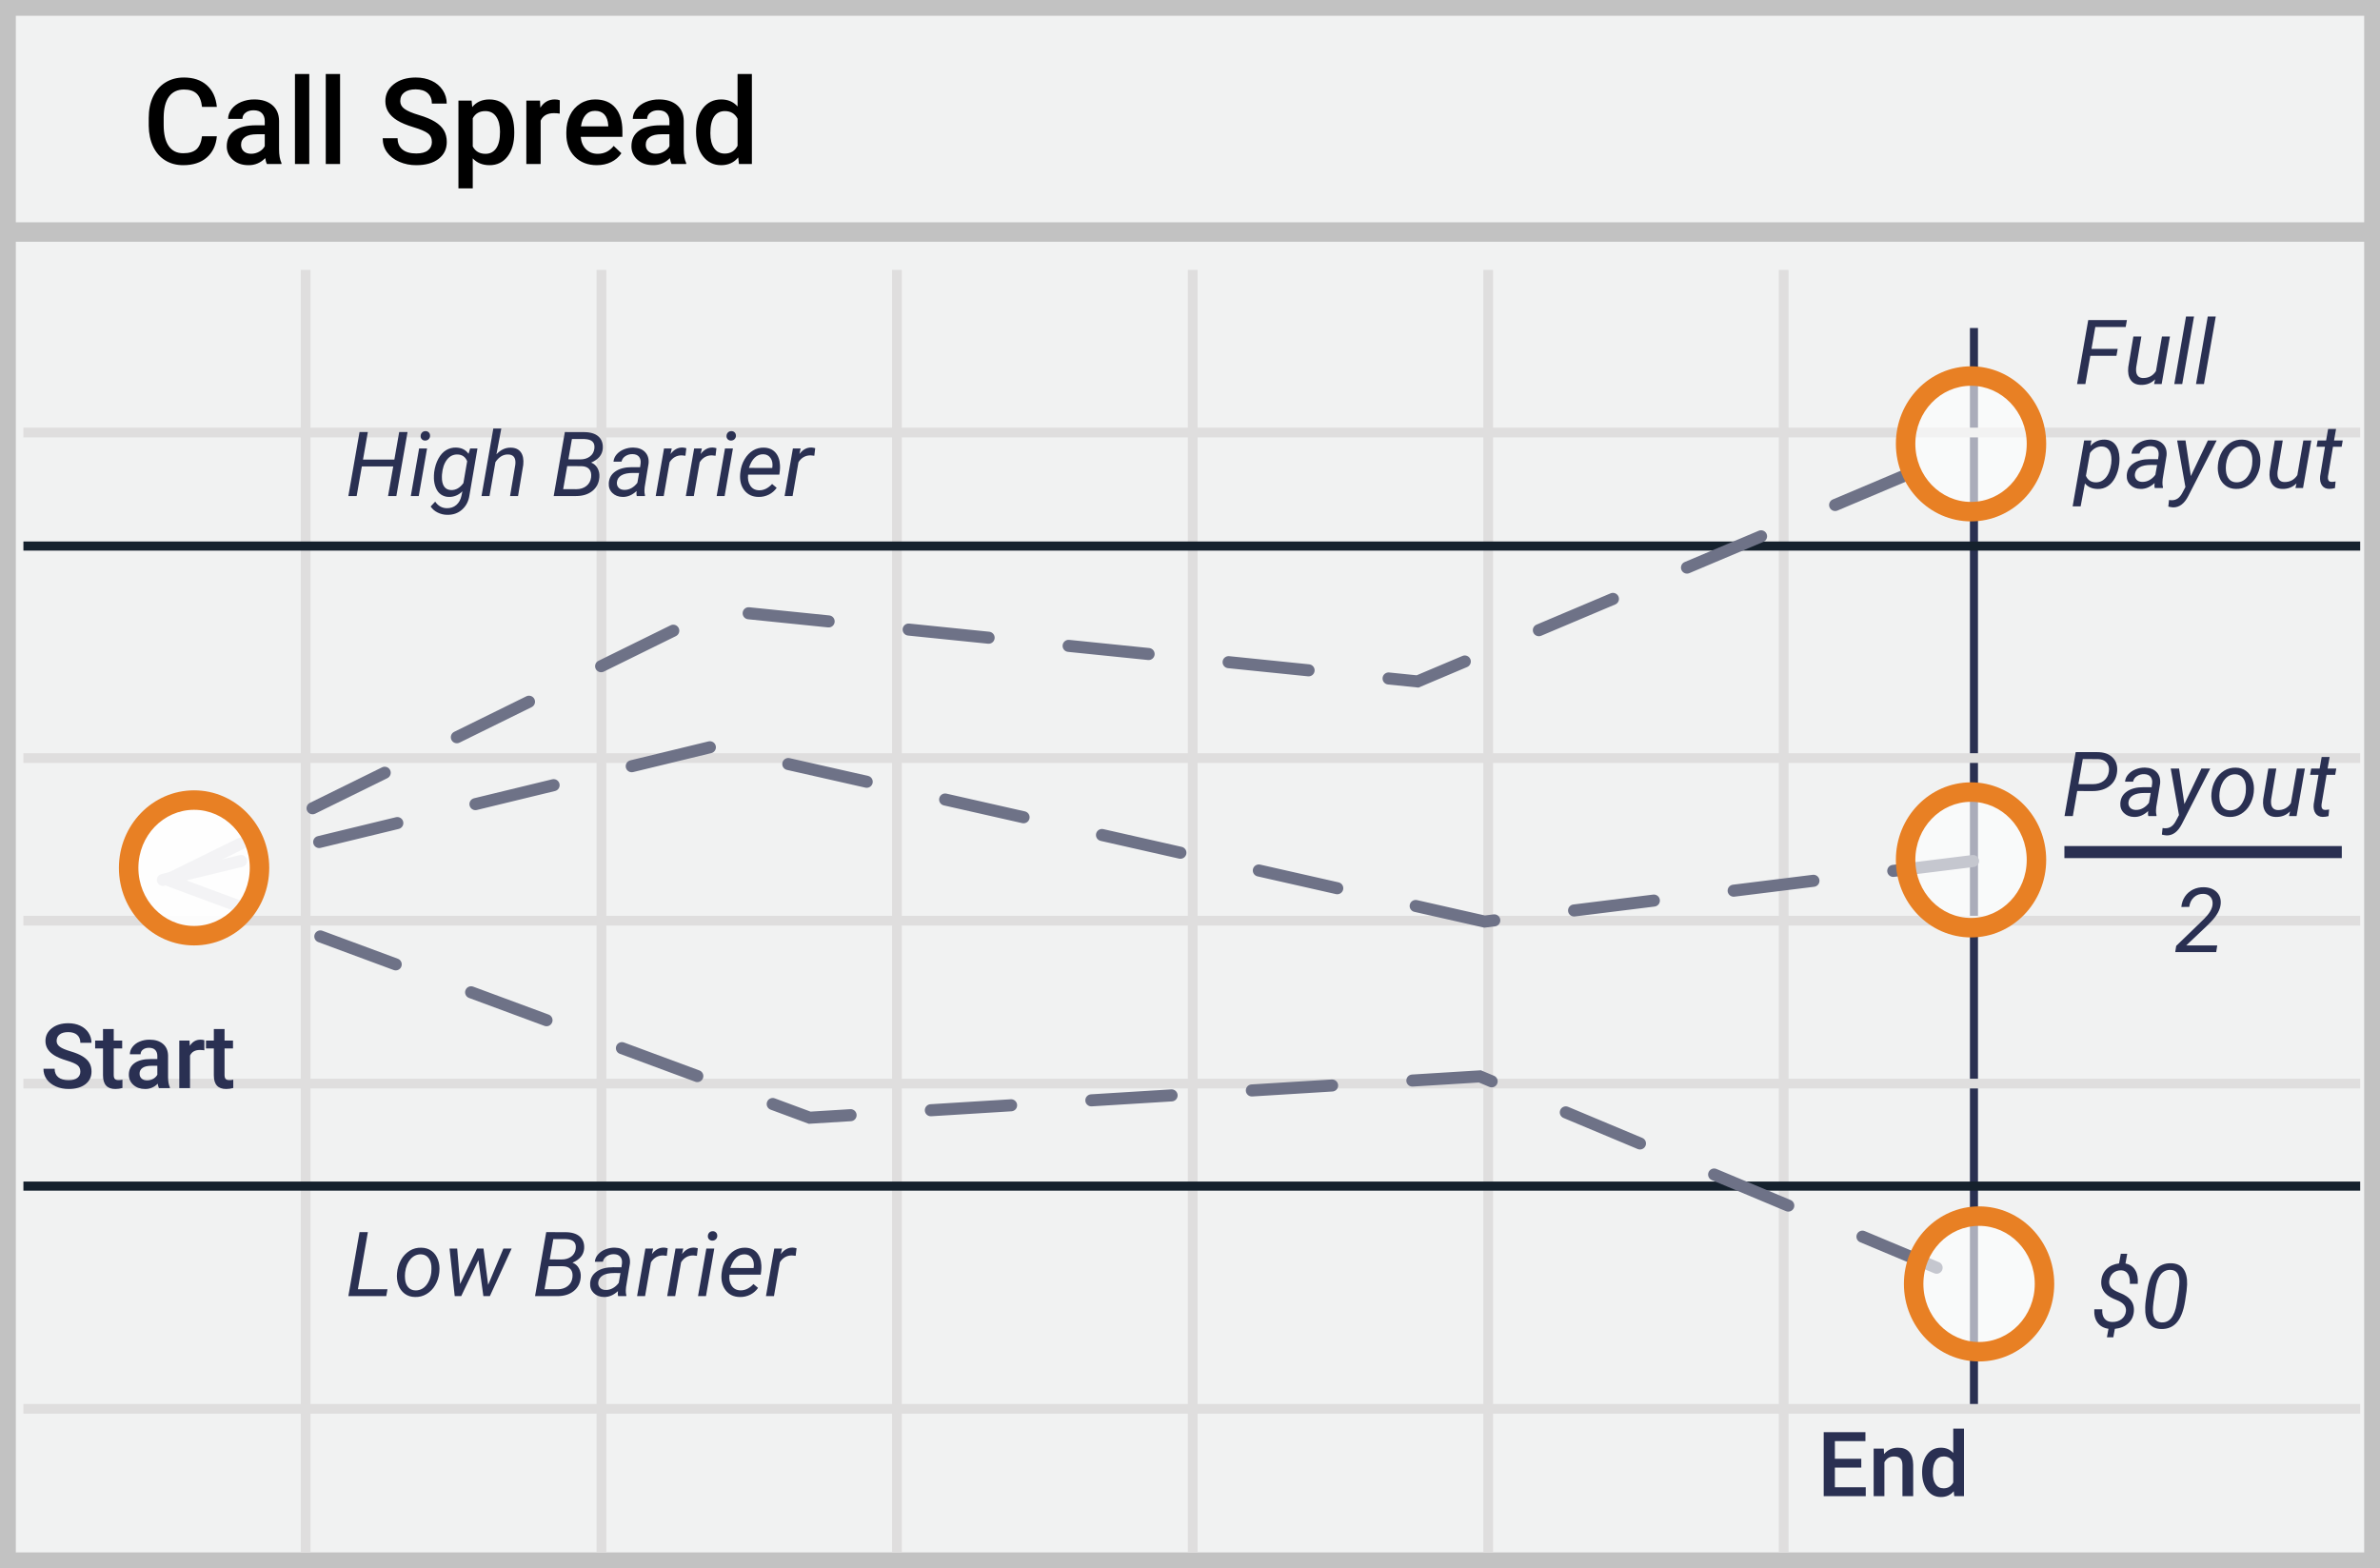 <?xml version="1.0" encoding="UTF-8"?>
<svg width="299px" height="197px" viewBox="0 0 299 197" version="1.1" xmlns="http://www.w3.org/2000/svg" xmlns:xlink="http://www.w3.org/1999/xlink">
    <rect x="0" y="0" width="299" height="197" fill="#808080" stroke="none"/>
    <!-- Generator: Sketch 52.5 (67469) - http://www.bohemiancoding.com/sketch -->
    <title>call spread</title>
    <desc>Created with Sketch.</desc>
    <g id="Page-1" stroke="none" stroke-width="1" fill="none" fill-rule="evenodd">
        <g id="call-spread">
            <polygon id="Path" fill="#F1F2F2" points="299 0 299 197 0 197 0 1.28704739e-14"></polygon>
            <path d="M297.013,1.98 L1.987,1.98 L1.987,195.02 L297.013,195.02 L297.013,1.98 Z M299,197 L0,197 L0,0 L299,0 L299,197 Z" id="Path" fill="#C2C2C2" fill-rule="nonzero"></path>
            <g id="Group-12" transform="translate(0, 9)">
                <polygon id="Path" fill="#2A3052" fill-rule="nonzero" points="247.483 32.207 248.493 32.207 248.493 168.275 247.483 168.275"></polygon>
                <path d="M2.941,45.948 L2.941,44.725 L296.511,44.725 L296.511,45.948 L2.941,45.948 Z M2.941,86.845 L2.941,85.622 L296.511,85.622 L296.511,86.845 L2.941,86.845 Z M2.941,127.739 L2.941,126.515 L296.511,126.515 L296.511,127.739 L2.941,127.739 Z M2.941,168.596 L2.941,167.373 L296.511,167.373 L296.511,168.596 L2.941,168.596 Z M37.785,24.908 L39.008,24.908 L39.008,186.001 L37.785,186.001 L37.785,24.908 Z M74.946,24.908 L76.17,24.908 L76.17,186.001 L74.946,186.001 L74.946,24.908 Z M112.069,24.908 L113.292,24.908 L113.292,186.001 L112.069,186.001 L112.069,24.908 Z M149.229,24.908 L150.452,24.908 L150.452,186.001 L149.229,186.001 L149.229,24.908 Z M186.351,24.908 L187.575,24.908 L187.575,186.001 L186.351,186.001 L186.351,24.908 Z M223.474,24.908 L224.697,24.908 L224.697,186.001 L223.474,186.001 L223.474,24.908 Z M2.941,107.273 L2.941,106.049 L296.511,106.049 L296.511,107.273 L2.941,107.273 Z" id="Shape" fill="#DFDEDE" fill-rule="nonzero"></path>
                <path d="M2.941,60.17 L2.941,59.026 L296.511,59.026 L296.511,60.17 L2.941,60.17 Z M2.941,140.579 L2.941,139.434 L296.511,139.434 L296.511,140.579 L2.941,140.579 Z" id="Shape" fill="#15212D" fill-rule="nonzero"></path>
                <polygon id="Path" fill="#C2C2C2" fill-rule="nonzero" points="0.819 21.371 0.819 18.925 298.632 18.925 298.632 21.371"></polygon>
                <path d="M21.478,102.14 C21.102,102.325 20.648,102.171 20.463,101.795 C20.279,101.42 20.433,100.966 20.809,100.781 L29.871,96.32 C30.247,96.135 30.701,96.29 30.886,96.665 C31.07,97.04 30.916,97.494 30.541,97.679 L21.478,102.14 Z M39.603,93.218 C39.228,93.403 38.774,93.248 38.589,92.873 C38.404,92.498 38.559,92.043 38.934,91.859 L47.997,87.398 C48.373,87.213 48.827,87.367 49.011,87.743 C49.196,88.118 49.042,88.572 48.666,88.757 L39.603,93.218 Z M57.729,84.296 C57.354,84.481 56.9,84.326 56.715,83.951 C56.53,83.575 56.685,83.121 57.06,82.936 L66.123,78.475 C66.498,78.29 66.952,78.445 67.137,78.82 C67.322,79.196 67.167,79.65 66.792,79.835 L57.729,84.296 Z M75.855,75.374 C75.479,75.558 75.025,75.404 74.841,75.028 C74.656,74.653 74.81,74.199 75.186,74.014 L84.249,69.553 C84.624,69.368 85.078,69.523 85.263,69.898 C85.448,70.273 85.293,70.728 84.918,70.912 L75.855,75.374 Z M93.977,68.795 C93.561,68.753 93.258,68.381 93.301,67.965 C93.343,67.549 93.715,67.246 94.131,67.288 L104.18,68.312 C104.597,68.355 104.9,68.726 104.857,69.143 C104.815,69.559 104.443,69.862 104.027,69.82 L93.977,68.795 Z M114.076,70.844 C113.66,70.801 113.357,70.429 113.399,70.013 C113.442,69.597 113.813,69.294 114.23,69.336 L124.279,70.36 C124.695,70.403 124.998,70.774 124.956,71.191 C124.914,71.607 124.542,71.91 124.125,71.868 L114.076,70.844 Z M134.175,72.892 C133.758,72.849 133.455,72.477 133.498,72.061 C133.54,71.645 133.912,71.342 134.328,71.384 L144.378,72.408 C144.794,72.451 145.097,72.823 145.055,73.239 C145.012,73.655 144.64,73.958 144.224,73.916 L134.175,72.892 Z M154.273,74.94 C153.857,74.897 153.554,74.526 153.596,74.109 C153.639,73.693 154.011,73.39 154.427,73.432 L164.476,74.456 C164.893,74.499 165.196,74.871 165.153,75.287 C165.111,75.703 164.739,76.006 164.323,75.964 L154.273,74.94 Z M183.729,73.402 C184.114,73.239 184.559,73.419 184.721,73.805 C184.884,74.19 184.704,74.635 184.318,74.797 L178.209,77.379 L174.372,76.988 C173.956,76.945 173.653,76.574 173.695,76.157 C173.737,75.741 174.109,75.438 174.526,75.481 L177.977,75.832 L183.729,73.402 Z M193.623,70.866 C193.238,71.029 192.793,70.848 192.63,70.463 C192.468,70.077 192.648,69.633 193.033,69.47 L202.338,65.538 C202.724,65.375 203.168,65.556 203.331,65.941 C203.494,66.327 203.313,66.771 202.928,66.934 L193.623,70.866 Z M212.233,63.002 C211.847,63.165 211.403,62.985 211.24,62.599 C211.077,62.214 211.258,61.769 211.643,61.607 L220.948,57.675 C221.333,57.512 221.778,57.692 221.941,58.078 C222.103,58.463 221.923,58.908 221.538,59.071 L212.233,63.002 Z M230.842,55.139 C230.457,55.302 230.012,55.121 229.85,54.736 C229.687,54.35 229.867,53.906 230.253,53.743 L239.557,49.811 C239.943,49.649 240.387,49.829 240.55,50.214 C240.713,50.6 240.533,51.044 240.147,51.207 L230.842,55.139 Z" id="Path" fill="#6E7287" fill-rule="nonzero"></path>
                <path d="M20.644,102.277 C20.237,102.376 19.828,102.126 19.729,101.72 C19.63,101.313 19.88,100.903 20.287,100.805 L30.104,98.424 C30.51,98.325 30.92,98.575 31.018,98.982 C31.117,99.388 30.867,99.798 30.461,99.897 L20.644,102.277 Z M40.277,97.516 C39.871,97.614 39.461,97.365 39.363,96.958 C39.264,96.551 39.514,96.142 39.92,96.043 L49.737,93.663 C50.144,93.564 50.553,93.814 50.652,94.22 C50.751,94.627 50.501,95.036 50.094,95.135 L40.277,97.516 Z M59.911,92.754 C59.504,92.853 59.095,92.603 58.996,92.197 C58.898,91.79 59.147,91.38 59.554,91.282 L69.371,88.901 C69.777,88.802 70.187,89.052 70.286,89.459 C70.384,89.865 70.134,90.275 69.728,90.373 L59.911,92.754 Z M79.545,87.993 C79.138,88.091 78.728,87.842 78.63,87.435 C78.531,87.028 78.781,86.619 79.187,86.52 L89.004,84.139 C89.411,84.041 89.82,84.29 89.919,84.697 C90.018,85.104 89.768,85.513 89.361,85.612 L79.545,87.993 Z M98.867,87.721 C98.459,87.628 98.203,87.223 98.295,86.815 C98.388,86.407 98.793,86.151 99.201,86.243 L109.054,88.472 C109.462,88.564 109.718,88.97 109.625,89.378 C109.533,89.786 109.127,90.042 108.719,89.95 L98.867,87.721 Z M118.572,92.179 C118.164,92.086 117.908,91.681 118,91.273 C118.092,90.865 118.498,90.609 118.906,90.701 L128.758,92.93 C129.167,93.022 129.423,93.428 129.33,93.836 C129.238,94.244 128.832,94.5 128.424,94.408 L118.572,92.179 Z M138.276,96.637 C137.868,96.544 137.612,96.139 137.705,95.731 C137.797,95.323 138.203,95.067 138.611,95.159 L148.463,97.388 C148.871,97.48 149.127,97.886 149.035,98.294 C148.943,98.702 148.537,98.958 148.129,98.866 L138.276,96.637 Z M157.981,101.095 C157.573,101.002 157.317,100.597 157.409,100.189 C157.502,99.781 157.907,99.525 158.316,99.617 L168.168,101.846 C168.576,101.938 168.832,102.344 168.74,102.752 C168.647,103.16 168.242,103.416 167.834,103.324 L157.981,101.095 Z M187.633,105.87 C188.048,105.819 188.427,106.114 188.478,106.529 C188.53,106.944 188.235,107.322 187.819,107.374 L186.473,107.541 L177.686,105.553 C177.278,105.46 177.022,105.055 177.114,104.647 C177.206,104.239 177.612,103.983 178.02,104.075 L186.549,106.005 L187.633,105.87 Z M197.844,106.131 C197.429,106.182 197.05,105.887 196.999,105.472 C196.948,105.057 197.242,104.679 197.658,104.627 L207.682,103.384 C208.097,103.333 208.476,103.628 208.527,104.043 C208.579,104.458 208.284,104.836 207.869,104.888 L197.844,106.131 Z M217.893,103.645 C217.478,103.696 217.1,103.401 217.048,102.986 C216.997,102.571 217.292,102.193 217.707,102.141 L227.731,100.898 C228.147,100.847 228.525,101.142 228.576,101.557 C228.628,101.972 228.333,102.35 227.918,102.402 L217.893,103.645 Z M237.942,101.159 C237.527,101.21 237.149,100.915 237.097,100.5 C237.046,100.085 237.341,99.707 237.756,99.655 L247.781,98.412 C248.196,98.361 248.574,98.656 248.626,99.071 C248.677,99.486 248.382,99.864 247.967,99.916 L237.942,101.159 Z M21.035,102.334 C20.642,102.189 20.442,101.753 20.587,101.36 C20.733,100.968 21.168,100.768 21.561,100.913 L31.033,104.422 C31.426,104.567 31.626,105.003 31.481,105.395 C31.335,105.788 30.899,105.988 30.507,105.843 L21.035,102.334 Z M39.979,109.351 C39.587,109.206 39.387,108.77 39.532,108.378 C39.677,107.985 40.113,107.785 40.506,107.93 L49.978,111.439 C50.37,111.584 50.571,112.02 50.425,112.413 C50.28,112.805 49.844,113.005 49.452,112.86 L39.979,109.351 Z M58.924,116.369 C58.532,116.223 58.332,115.787 58.477,115.395 C58.622,115.003 59.058,114.802 59.451,114.948 L68.923,118.456 C69.315,118.602 69.516,119.038 69.37,119.43 C69.225,119.822 68.789,120.023 68.397,119.877 L58.924,116.369 Z M77.869,123.386 C77.477,123.241 77.276,122.805 77.422,122.412 C77.567,122.02 78.003,121.82 78.395,121.965 L87.868,125.474 C88.26,125.619 88.46,126.055 88.315,126.447 C88.17,126.84 87.734,127.04 87.341,126.895 L77.869,123.386 Z M106.814,130.34 C107.231,130.314 107.591,130.632 107.616,131.049 C107.642,131.467 107.325,131.826 106.907,131.852 L101.608,132.179 L96.814,130.403 C96.422,130.258 96.221,129.822 96.367,129.43 C96.512,129.037 96.948,128.837 97.34,128.982 L101.834,130.647 L106.814,130.34 Z M116.989,131.231 C116.572,131.256 116.212,130.939 116.186,130.521 C116.161,130.103 116.478,129.744 116.896,129.718 L126.978,129.097 C127.396,129.071 127.755,129.389 127.781,129.806 C127.807,130.224 127.489,130.583 127.071,130.609 L116.989,131.231 Z M137.154,129.988 C136.736,130.013 136.377,129.696 136.351,129.278 C136.325,128.86 136.643,128.501 137.06,128.475 L147.143,127.854 C147.56,127.828 147.92,128.146 147.945,128.563 C147.971,128.981 147.653,129.34 147.236,129.366 L137.154,129.988 Z M157.318,128.744 C156.9,128.77 156.541,128.453 156.515,128.035 C156.489,127.617 156.807,127.258 157.225,127.232 L167.307,126.611 C167.725,126.585 168.084,126.903 168.11,127.32 C168.135,127.738 167.818,128.097 167.4,128.123 L157.318,128.744 Z M177.482,127.501 C177.065,127.527 176.705,127.209 176.68,126.792 C176.654,126.374 176.972,126.015 177.389,125.989 L186.047,125.455 L187.689,126.143 C188.075,126.305 188.257,126.749 188.095,127.135 C187.934,127.521 187.49,127.702 187.104,127.541 L185.788,126.989 L177.482,127.501 Z M196.421,131.444 C196.035,131.282 195.853,130.838 196.015,130.452 C196.176,130.066 196.62,129.885 197.006,130.046 L206.323,133.949 C206.709,134.111 206.891,134.555 206.729,134.941 C206.567,135.327 206.123,135.508 205.738,135.347 L196.421,131.444 Z M215.054,139.25 C214.669,139.088 214.487,138.644 214.648,138.258 C214.81,137.872 215.254,137.69 215.64,137.852 L224.957,141.755 C225.343,141.917 225.525,142.361 225.363,142.746 C225.201,143.132 224.757,143.314 224.371,143.152 L215.054,139.25 Z M233.688,147.055 C233.302,146.894 233.121,146.45 233.282,146.064 C233.444,145.678 233.888,145.496 234.274,145.658 L243.591,149.561 C243.977,149.722 244.158,150.166 243.997,150.552 C243.835,150.938 243.391,151.12 243.005,150.958 L233.688,147.055 Z" id="Shape" fill="#6E7287" fill-rule="nonzero"></path>
                <ellipse id="Oval" fill="#FFFFFF" opacity="0.6" cx="247.621" cy="46.758" rx="8.219" ry="8.518"></ellipse>
                <ellipse id="Oval" fill="#FFFFFF" opacity="0.6" cx="247.621" cy="99.023" rx="8.219" ry="8.518"></ellipse>
                <ellipse id="Oval" fill="#FFFFFF" opacity="0.6" cx="248.632" cy="152.294" rx="8.219" ry="8.518"></ellipse>
                <path d="M247.621,56.5 C242.396,56.5 238.179,52.129 238.179,46.758 C238.179,41.388 242.396,37.017 247.621,37.017 C252.847,37.017 257.064,41.388 257.064,46.758 C257.064,52.129 252.847,56.5 247.621,56.5 Z M247.621,54.053 C251.475,54.053 254.618,50.797 254.618,46.758 C254.618,42.72 251.475,39.463 247.621,39.463 C243.768,39.463 240.625,42.72 240.625,46.758 C240.625,50.797 243.768,54.053 247.621,54.053 Z" id="Oval" fill="#E88024" fill-rule="nonzero"></path>
                <path d="M247.621,108.765 C242.396,108.765 238.179,104.394 238.179,99.023 C238.179,93.653 242.396,89.282 247.621,89.282 C252.847,89.282 257.064,93.653 257.064,99.023 C257.064,104.394 252.847,108.765 247.621,108.765 Z M247.621,106.318 C251.475,106.318 254.618,103.062 254.618,99.023 C254.618,94.985 251.475,91.728 247.621,91.728 C243.768,91.728 240.625,94.985 240.625,99.023 C240.625,103.062 243.768,106.318 247.621,106.318 Z" id="Oval" fill="#E88024" fill-rule="nonzero"></path>
                <path d="M248.632,162.035 C243.407,162.035 239.189,157.664 239.189,152.294 C239.189,146.923 243.407,142.552 248.632,142.552 C253.857,142.552 258.074,146.923 258.074,152.294 C258.074,157.664 253.857,162.035 248.632,162.035 Z M248.632,159.589 C252.486,159.589 255.628,156.332 255.628,152.294 C255.628,148.255 252.486,144.999 248.632,144.999 C244.778,144.999 241.635,148.255 241.635,152.294 C241.635,156.332 244.778,159.589 248.632,159.589 Z" id="Oval" fill="#E88024" fill-rule="nonzero"></path>
                <ellipse id="Oval" fill="#FFFFFF" opacity="0.916" cx="24.382" cy="100.028" rx="8.219" ry="8.518"></ellipse>
                <path d="M24.382,109.77 C19.157,109.77 14.939,105.399 14.939,100.028 C14.939,94.658 19.157,90.287 24.382,90.287 C29.607,90.287 33.824,94.658 33.824,100.028 C33.824,105.399 29.607,109.77 24.382,109.77 Z M24.382,107.323 C28.236,107.323 31.378,104.067 31.378,100.028 C31.378,95.99 28.236,92.733 24.382,92.733 C20.528,92.733 17.385,95.99 17.385,100.028 C17.385,104.067 20.528,107.323 24.382,107.323 Z" id="Oval" fill="#E88024" fill-rule="nonzero"></path>
                <polygon id="Path" fill="#2A3052" fill-rule="nonzero" points="259.352 98.801 259.352 97.286 294.202 97.286 294.202 98.801"></polygon>
                <path d="M27.244,8.115 C27.136,9.259 26.712,10.15 25.972,10.791 C25.232,11.432 24.248,11.751 23.02,11.751 C22.161,11.751 21.406,11.55 20.752,11.144 C20.099,10.739 19.595,10.164 19.239,9.418 C18.884,8.673 18.7,7.806 18.684,6.819 L18.684,5.818 C18.684,4.807 18.864,3.917 19.225,3.146 C19.584,2.376 20.102,1.782 20.774,1.365 C21.448,0.947 22.226,0.738 23.109,0.738 C24.298,0.738 25.254,1.06 25.98,1.703 C26.705,2.347 27.126,3.254 27.244,4.427 L25.38,4.427 C25.292,3.656 25.067,3.1 24.703,2.76 C24.34,2.418 23.809,2.247 23.109,2.247 C22.295,2.247 21.669,2.544 21.233,3.135 C20.797,3.727 20.573,4.594 20.563,5.738 L20.563,6.687 C20.563,7.846 20.772,8.729 21.19,9.337 C21.606,9.946 22.216,10.25 23.02,10.25 C23.755,10.25 24.307,10.086 24.677,9.757 C25.047,9.428 25.282,8.881 25.38,8.115 L27.244,8.115 Z M33.526,11.605 C33.448,11.453 33.379,11.205 33.319,10.861 C32.778,11.441 32.014,11.765 31.218,11.751 C30.414,11.751 29.759,11.523 29.25,11.068 C28.757,10.643 28.478,10.023 28.489,9.374 C28.489,8.525 28.805,7.874 29.438,7.419 C30.073,6.966 30.979,6.739 32.158,6.739 L33.261,6.739 L33.261,6.216 C33.261,5.804 33.145,5.473 32.913,5.226 C32.681,4.978 32.327,4.854 31.855,4.854 C31.446,4.854 31.11,4.956 30.849,5.16 C30.599,5.34 30.453,5.629 30.457,5.936 L28.659,5.936 C28.659,5.5 28.804,5.092 29.095,4.71 C29.386,4.33 29.782,4.032 30.283,3.816 C30.813,3.594 31.384,3.484 31.959,3.492 C32.895,3.492 33.643,3.727 34.2,4.196 C34.758,4.663 35.044,5.323 35.059,6.172 L35.059,9.764 C35.059,10.481 35.16,11.053 35.362,11.479 L35.362,11.605 L33.526,11.605 Z M31.552,10.316 C31.906,10.316 32.24,10.231 32.554,10.059 C32.867,9.887 33.103,9.657 33.261,9.366 L33.261,7.866 L32.291,7.866 C31.625,7.866 31.125,7.981 30.789,8.212 C30.454,8.443 30.286,8.769 30.286,9.191 C30.286,9.534 30.401,9.808 30.63,10.012 C30.86,10.216 31.167,10.317 31.552,10.317 L31.552,10.316 Z M38.854,11.605 L37.056,11.605 L37.056,0.297 L38.854,0.297 L38.854,11.605 Z M42.723,11.605 L40.925,11.605 L40.925,0.297 L42.723,0.297 L42.723,11.605 Z M54.257,8.844 C54.257,8.373 54.091,8.009 53.758,7.754 C53.425,7.5 52.824,7.241 51.956,6.981 C51.088,6.722 50.398,6.432 49.886,6.113 C48.904,5.5 48.413,4.7 48.413,3.713 C48.413,2.849 48.766,2.138 49.473,1.578 C50.181,1.019 51.1,0.738 52.231,0.738 C52.98,0.738 53.648,0.876 54.235,1.151 C54.798,1.405 55.278,1.812 55.619,2.325 C55.954,2.833 56.122,3.396 56.122,4.014 L54.257,4.014 C54.257,3.455 54.081,3.017 53.728,2.7 C53.376,2.384 52.871,2.226 52.215,2.226 C51.604,2.226 51.129,2.357 50.791,2.616 C50.453,2.876 50.285,3.239 50.285,3.705 C50.285,4.097 50.466,4.426 50.832,4.688 C51.197,4.951 51.799,5.206 52.637,5.454 C53.476,5.702 54.148,5.984 54.657,6.301 C55.164,6.617 55.537,6.98 55.774,7.39 C56.011,7.8 56.129,8.28 56.129,8.83 C56.129,9.722 55.786,10.433 55.097,10.96 C54.41,11.488 53.476,11.751 52.297,11.751 C51.558,11.76 50.825,11.613 50.147,11.321 C49.494,11.034 48.985,10.638 48.624,10.132 C48.26,9.627 48.079,9.038 48.079,8.365 L49.951,8.365 C49.951,8.974 50.153,9.446 50.557,9.779 C50.962,10.113 51.542,10.28 52.297,10.28 C52.948,10.28 53.438,10.148 53.765,9.886 C54.094,9.624 54.257,9.276 54.257,8.844 Z M64.607,7.703 C64.607,8.935 64.326,9.918 63.765,10.652 C63.202,11.385 62.448,11.751 61.5,11.751 C60.622,11.751 59.919,11.465 59.392,10.891 L59.392,14.667 L57.594,14.667 L57.594,3.639 L59.25,3.639 L59.325,4.449 C59.853,3.811 60.571,3.492 61.478,3.492 C62.455,3.492 63.22,3.854 63.776,4.578 C64.33,5.302 64.607,6.307 64.607,7.593 L64.607,7.704 L64.607,7.703 Z M62.817,7.548 C62.817,6.754 62.659,6.123 62.34,5.656 C62.022,5.19 61.567,4.957 60.975,4.957 C60.24,4.957 59.712,5.258 59.392,5.862 L59.392,9.396 C59.717,10.015 60.251,10.324 60.99,10.324 C61.562,10.324 62.01,10.094 62.333,9.636 C62.657,9.176 62.817,8.481 62.817,7.548 Z M70.32,5.273 C70.077,5.234 69.833,5.214 69.587,5.215 C68.763,5.215 68.208,5.529 67.922,6.157 L67.922,11.605 L66.124,11.605 L66.124,3.639 L67.842,3.639 L67.885,4.53 C68.319,3.838 68.922,3.492 69.69,3.492 C69.947,3.492 70.159,3.527 70.327,3.595 L70.32,5.273 Z M74.98,11.751 C73.841,11.751 72.918,11.395 72.21,10.681 C71.502,9.967 71.149,9.015 71.149,7.828 L71.149,7.607 C71.149,6.812 71.302,6.102 71.611,5.476 C71.895,4.877 72.345,4.37 72.909,4.015 C73.467,3.666 74.114,3.485 74.773,3.492 C75.864,3.492 76.706,3.838 77.3,4.53 C77.895,5.222 78.192,6.201 78.192,7.468 L78.192,8.189 L72.961,8.189 C73.015,8.847 73.236,9.366 73.623,9.749 C74.01,10.132 74.497,10.324 75.084,10.324 C75.908,10.324 76.579,9.992 77.097,9.329 L78.066,10.25 C77.745,10.727 77.301,11.109 76.781,11.358 C76.246,11.62 75.646,11.751 74.98,11.751 Z M74.766,4.927 C74.272,4.927 73.874,5.1 73.571,5.443 C73.268,5.786 73.074,6.264 72.99,6.879 L76.415,6.879 L76.415,6.746 C76.376,6.147 76.216,5.695 75.935,5.388 C75.654,5.081 75.264,4.928 74.766,4.928 L74.766,4.927 Z M84.366,11.605 C84.288,11.453 84.219,11.205 84.159,10.861 C83.618,11.441 82.854,11.765 82.058,11.751 C81.254,11.751 80.599,11.523 80.091,11.068 C79.597,10.643 79.318,10.023 79.329,9.374 C79.329,8.525 79.645,7.874 80.278,7.419 C80.913,6.966 81.82,6.739 82.999,6.739 L84.1,6.739 L84.1,6.216 C84.1,5.804 83.985,5.473 83.753,5.226 C83.521,4.978 83.168,4.854 82.695,4.854 C82.286,4.854 81.95,4.956 81.689,5.16 C81.439,5.34 81.293,5.629 81.297,5.936 L79.499,5.936 C79.499,5.5 79.644,5.092 79.935,4.71 C80.226,4.33 80.622,4.032 81.123,3.816 C81.653,3.594 82.224,3.484 82.799,3.492 C83.735,3.492 84.483,3.727 85.04,4.196 C85.598,4.663 85.884,5.323 85.899,6.172 L85.899,9.764 C85.899,10.481 86,11.053 86.202,11.479 L86.202,11.605 L84.366,11.605 Z M82.392,10.316 C82.746,10.316 83.081,10.231 83.394,10.059 C83.707,9.887 83.943,9.657 84.101,9.366 L84.101,7.866 L83.131,7.866 C82.465,7.866 81.965,7.981 81.63,8.212 C81.294,8.443 81.126,8.769 81.126,9.191 C81.126,9.534 81.241,9.808 81.47,10.012 C81.7,10.216 82.007,10.317 82.392,10.317 L82.392,10.316 Z M87.444,7.563 C87.444,6.337 87.731,5.352 88.303,4.608 C88.875,3.864 89.642,3.492 90.604,3.492 C91.453,3.492 92.137,3.787 92.661,4.376 L92.661,0.297 L94.459,0.297 L94.459,11.605 L92.831,11.605 L92.743,10.78 C92.205,11.428 91.488,11.751 90.591,11.751 C89.653,11.751 88.894,11.376 88.315,10.626 C87.735,9.875 87.446,8.854 87.446,7.563 L87.444,7.563 Z M89.242,7.718 C89.242,8.527 89.399,9.159 89.712,9.613 C90.025,10.067 90.471,10.294 91.048,10.294 C91.783,10.294 92.32,9.968 92.661,9.315 L92.661,5.914 C92.33,5.276 91.797,4.957 91.063,4.957 C90.481,4.957 90.032,5.186 89.716,5.645 C89.4,6.105 89.242,6.795 89.242,7.718 Z" id="Shape" fill="#000000" fill-rule="nonzero"></path>
                <path d="M233.834,175.366 L230.516,175.366 L230.516,177.838 L234.395,177.838 L234.395,178.954 L229.112,178.954 L229.112,170.915 L234.355,170.915 L234.355,172.041 L230.516,172.041 L230.516,174.261 L233.834,174.261 L233.834,175.365 L233.834,175.366 Z M236.659,172.98 L236.697,173.67 C237.141,173.137 237.723,172.87 238.444,172.87 C239.695,172.87 240.331,173.582 240.354,175.006 L240.354,178.954 L239.005,178.954 L239.005,175.084 C239.005,174.705 238.923,174.424 238.759,174.242 C238.594,174.059 238.324,173.969 237.95,173.969 C237.407,173.969 237.002,174.213 236.736,174.702 L236.736,178.954 L235.388,178.954 L235.388,172.98 L236.659,172.98 Z M241.475,175.923 C241.475,175.003 241.689,174.264 242.118,173.706 C242.548,173.149 243.122,172.87 243.844,172.87 C244.48,172.87 244.995,173.091 245.386,173.533 L245.386,170.474 L246.735,170.474 L246.735,178.954 L245.514,178.954 L245.448,178.336 C245.044,178.821 244.506,179.065 243.832,179.065 C243.13,179.065 242.562,178.783 242.126,178.22 C241.692,177.657 241.475,176.891 241.475,175.923 Z M242.823,176.039 C242.823,176.646 242.941,177.12 243.175,177.46 C243.41,177.801 243.744,177.971 244.177,177.971 C244.728,177.971 245.132,177.727 245.386,177.237 L245.386,174.686 C245.139,174.208 244.74,173.969 244.188,173.969 C243.752,173.969 243.415,174.14 243.178,174.484 C242.942,174.829 242.823,175.347 242.823,176.039 Z M10.094,125.623 C10.094,125.27 9.97,124.998 9.721,124.806 C9.47,124.615 9.019,124.421 8.369,124.226 C7.717,124.031 7.2,123.814 6.815,123.575 C6.079,123.115 5.711,122.515 5.711,121.776 C5.711,121.128 5.976,120.594 6.507,120.174 C7.038,119.755 7.728,119.545 8.574,119.545 C9.137,119.545 9.638,119.648 10.078,119.854 C10.519,120.06 10.864,120.354 11.116,120.735 C11.368,121.115 11.493,121.539 11.493,122.001 L10.094,122.001 C10.094,121.582 9.963,121.253 9.698,121.016 C9.434,120.779 9.055,120.66 8.563,120.66 C8.104,120.66 7.749,120.758 7.495,120.952 C7.242,121.148 7.114,121.42 7.114,121.77 C7.114,122.064 7.252,122.31 7.526,122.507 C7.798,122.704 8.251,122.896 8.879,123.08 C9.508,123.266 10.013,123.478 10.394,123.716 C10.775,123.953 11.055,124.225 11.233,124.533 C11.409,124.84 11.498,125.2 11.498,125.612 C11.498,126.283 11.241,126.815 10.725,127.21 C10.208,127.606 9.508,127.803 8.624,127.803 C8.04,127.803 7.502,127.697 7.012,127.482 C6.522,127.266 6.141,126.969 5.869,126.589 C5.594,126.202 5.451,125.738 5.461,125.265 L6.865,125.265 C6.865,125.721 7.016,126.075 7.319,126.325 C7.623,126.575 8.058,126.7 8.625,126.7 C9.112,126.7 9.479,126.601 9.726,126.404 C9.967,126.217 10.104,125.927 10.094,125.623 Z M14.289,120.268 L14.289,121.72 L15.35,121.72 L15.35,122.715 L14.289,122.715 L14.289,126.049 C14.289,126.277 14.335,126.442 14.426,126.543 C14.517,126.644 14.678,126.694 14.911,126.694 C15.066,126.694 15.224,126.676 15.382,126.64 L15.382,127.678 C15.093,127.76 14.795,127.802 14.494,127.804 C13.459,127.804 12.941,127.236 12.941,126.098 L12.941,122.714 L11.953,122.714 L11.953,121.72 L12.941,121.72 L12.941,120.268 L14.289,120.268 Z M19.966,127.694 C19.907,127.579 19.855,127.394 19.811,127.136 C19.405,127.572 18.832,127.815 18.235,127.804 C17.632,127.804 17.14,127.634 16.759,127.291 C16.389,126.973 16.18,126.508 16.187,126.021 C16.187,125.384 16.425,124.896 16.901,124.555 C17.375,124.214 18.055,124.044 18.939,124.044 L19.766,124.044 L19.766,123.652 C19.766,123.343 19.679,123.096 19.506,122.91 C19.332,122.724 19.067,122.631 18.712,122.631 C18.405,122.631 18.153,122.708 17.957,122.86 C17.77,122.996 17.66,123.213 17.663,123.443 L16.315,123.443 C16.315,123.115 16.424,122.808 16.642,122.524 C16.875,122.227 17.182,121.995 17.533,121.852 C17.931,121.686 18.358,121.604 18.79,121.61 C19.493,121.61 20.052,121.785 20.471,122.137 C20.889,122.488 21.104,122.982 21.115,123.619 L21.115,126.313 C21.115,126.851 21.191,127.28 21.342,127.599 L21.342,127.694 L19.966,127.694 Z M18.484,126.728 C18.751,126.728 19.002,126.664 19.236,126.534 C19.471,126.405 19.648,126.232 19.766,126.015 L19.766,124.89 L19.039,124.89 C18.54,124.89 18.164,124.976 17.913,125.149 C17.667,125.311 17.524,125.589 17.536,125.883 C17.536,126.141 17.622,126.345 17.794,126.499 C17.965,126.652 18.196,126.728 18.484,126.728 Z M25.671,122.946 C25.489,122.916 25.305,122.901 25.121,122.902 C24.503,122.902 24.087,123.137 23.873,123.608 L23.873,127.694 L22.524,127.694 L22.524,121.72 L23.811,121.72 L23.844,122.388 C24.171,121.869 24.622,121.61 25.198,121.61 C25.391,121.61 25.55,121.635 25.676,121.686 L25.671,122.946 Z M28.211,120.268 L28.211,121.72 L29.272,121.72 L29.272,122.715 L28.211,122.715 L28.211,126.049 C28.211,126.277 28.257,126.442 28.347,126.543 C28.438,126.644 28.6,126.694 28.832,126.694 C28.989,126.694 29.145,126.676 29.305,126.64 L29.305,127.678 C29.016,127.76 28.717,127.802 28.416,127.804 C27.381,127.804 26.864,127.236 26.864,126.098 L26.864,122.714 L25.876,122.714 L25.876,121.72 L26.864,121.72 L26.864,120.268 L28.211,120.268 Z M49.795,53.316 L48.751,53.316 L49.401,49.6 L45.456,49.6 L44.807,53.316 L43.763,53.316 L45.167,45.278 L46.211,45.278 L45.605,48.734 L49.545,48.734 L50.15,45.278 L51.199,45.278 L49.795,53.316 Z M52.608,53.316 L51.609,53.316 L52.652,47.342 L53.651,47.342 L52.608,53.316 Z M53.435,45.162 C53.592,45.15 53.746,45.204 53.859,45.313 C53.973,45.422 54.028,45.564 54.028,45.741 C54.03,45.899 53.97,46.052 53.859,46.166 C53.747,46.278 53.594,46.342 53.435,46.343 C53.278,46.356 53.122,46.302 53.008,46.194 C52.895,46.084 52.836,45.931 52.846,45.774 C52.845,45.615 52.904,45.461 53.013,45.344 C53.123,45.229 53.275,45.163 53.435,45.162 Z M54.544,50.318 C54.633,49.667 54.81,49.101 55.075,48.62 C55.339,48.14 55.66,47.785 56.04,47.555 C56.414,47.326 56.847,47.212 57.286,47.226 C57.981,47.241 58.506,47.503 58.862,48.01 L59.062,47.342 L59.983,47.342 L58.983,53.19 C58.877,53.952 58.566,54.562 58.051,55.019 C57.537,55.478 56.903,55.696 56.148,55.674 C55.742,55.667 55.343,55.569 54.981,55.387 C54.625,55.217 54.321,54.956 54.101,54.63 L54.673,54.017 C55.035,54.552 55.514,54.825 56.109,54.841 C56.587,54.855 56.991,54.722 57.321,54.443 C57.652,54.163 57.872,53.766 57.98,53.25 L58.091,52.72 C57.602,53.206 57.03,53.442 56.376,53.427 C56.028,53.424 55.69,53.319 55.402,53.125 C55.126,52.936 54.913,52.663 54.761,52.303 C54.605,51.921 54.52,51.514 54.511,51.102 C54.505,50.84 54.516,50.578 54.544,50.318 Z M55.516,50.887 C55.505,51.414 55.597,51.822 55.791,52.11 C55.985,52.399 56.278,52.55 56.67,52.566 C57.269,52.581 57.785,52.287 58.218,51.688 L58.69,48.944 C58.468,48.398 58.067,48.115 57.486,48.093 C56.941,48.079 56.496,48.3 56.145,48.756 C55.796,49.212 55.59,49.829 55.527,50.606 L55.516,50.887 Z M62.369,48.071 C62.894,47.501 63.498,47.222 64.183,47.237 C64.746,47.245 65.163,47.437 65.435,47.814 C65.706,48.191 65.807,48.721 65.737,49.402 L65.082,53.316 L64.078,53.316 L64.738,49.385 C64.76,49.204 64.762,49.038 64.744,48.883 C64.68,48.367 64.375,48.104 63.827,48.093 C63.213,48.079 62.685,48.398 62.241,49.054 L61.497,53.316 L60.493,53.316 L61.975,44.835 L62.979,44.835 L62.369,48.072 L62.369,48.071 Z M69.56,53.316 L70.964,45.278 L73.333,45.283 C74.158,45.283 74.775,45.467 75.186,45.835 C75.596,46.203 75.776,46.717 75.725,47.375 C75.658,48.145 75.171,48.725 74.265,49.114 C74.628,49.255 74.898,49.494 75.078,49.833 C75.257,50.171 75.331,50.544 75.297,50.953 C75.242,51.678 74.95,52.254 74.421,52.679 C73.891,53.104 73.208,53.316 72.367,53.316 L69.559,53.316 L69.56,53.316 Z M71.257,49.557 L70.752,52.45 L72.4,52.455 C72.903,52.455 73.326,52.32 73.666,52.053 C74.007,51.784 74.205,51.421 74.26,50.964 C74.311,50.53 74.236,50.19 74.032,49.949 C73.829,49.705 73.509,49.577 73.072,49.562 L71.258,49.556 L71.257,49.557 Z M71.407,48.706 L72.912,48.712 C73.381,48.712 73.778,48.591 74.101,48.353 C74.425,48.114 74.615,47.784 74.67,47.364 C74.719,46.974 74.642,46.681 74.44,46.481 C74.238,46.283 73.905,46.174 73.439,46.155 L71.851,46.15 L71.407,48.706 Z M79.997,53.316 C79.971,53.213 79.958,53.108 79.958,53.002 L79.974,52.687 C79.424,53.195 78.839,53.441 78.222,53.427 C77.693,53.42 77.262,53.253 76.931,52.927 C76.601,52.602 76.449,52.194 76.479,51.704 C76.516,51.071 76.795,50.576 77.315,50.222 C77.834,49.867 78.517,49.689 79.365,49.689 L80.413,49.694 L80.479,49.22 C80.517,48.863 80.447,48.58 80.271,48.372 C80.096,48.164 79.832,48.057 79.481,48.05 C79.158,48.036 78.839,48.124 78.568,48.301 C78.318,48.456 78.143,48.706 78.083,48.993 L77.073,48.998 C77.107,48.649 77.243,48.339 77.483,48.069 C77.724,47.797 78.033,47.588 78.41,47.439 C78.788,47.29 79.177,47.218 79.581,47.226 C80.206,47.241 80.693,47.429 81.04,47.792 C81.388,48.154 81.535,48.637 81.479,49.237 L80.991,52.196 L80.962,52.621 C80.955,52.823 80.977,53.023 81.029,53.223 L81.019,53.316 L79.997,53.316 Z M78.421,52.543 C78.743,52.55 79.047,52.474 79.334,52.314 C79.621,52.153 79.867,51.932 80.074,51.649 L80.292,50.418 L79.531,50.413 C78.899,50.413 78.414,50.511 78.076,50.71 C77.741,50.909 77.55,51.191 77.506,51.554 C77.472,51.835 77.538,52.067 77.703,52.254 C77.867,52.44 78.107,52.535 78.421,52.543 Z M86.112,48.254 L85.64,48.203 C84.997,48.203 84.49,48.493 84.12,49.071 L83.383,53.316 L82.378,53.316 L83.421,47.342 L84.392,47.337 L84.242,48.033 C84.666,47.477 85.169,47.206 85.745,47.221 C85.868,47.221 86.027,47.249 86.223,47.304 L86.112,48.254 Z M89.896,48.254 L89.424,48.203 C88.781,48.203 88.274,48.493 87.904,49.071 L87.167,53.316 L86.161,53.316 L87.205,47.342 L88.176,47.337 L88.026,48.033 C88.451,47.477 88.953,47.206 89.53,47.221 C89.652,47.221 89.811,47.249 90.007,47.304 L89.896,48.254 Z M91.033,53.316 L90.035,53.316 L91.078,47.342 L92.078,47.342 L91.033,53.316 Z M91.861,45.162 C92.017,45.15 92.172,45.204 92.285,45.313 C92.398,45.422 92.455,45.564 92.455,45.741 C92.457,45.899 92.396,46.052 92.285,46.166 C92.172,46.278 92.02,46.342 91.861,46.343 C91.703,46.356 91.548,46.302 91.433,46.194 C91.321,46.084 91.262,45.931 91.272,45.774 C91.27,45.615 91.33,45.461 91.438,45.344 C91.548,45.229 91.701,45.163 91.861,45.162 Z M95.273,53.427 C94.525,53.412 93.942,53.137 93.519,52.604 C93.098,52.071 92.92,51.388 92.987,50.555 L93.014,50.318 C93.078,49.725 93.255,49.184 93.545,48.695 C93.834,48.205 94.189,47.837 94.607,47.588 C95.025,47.34 95.476,47.221 95.961,47.232 C96.579,47.247 97.064,47.451 97.415,47.846 C97.766,48.239 97.959,48.772 97.991,49.446 C98.003,49.685 97.995,49.924 97.97,50.163 L97.909,50.622 L93.986,50.622 C93.919,51.163 94.009,51.623 94.255,52.003 C94.501,52.382 94.868,52.579 95.356,52.593 C95.948,52.608 96.495,52.342 96.999,51.799 L97.575,52.284 C97.325,52.645 96.999,52.927 96.602,53.131 C96.191,53.339 95.734,53.44 95.273,53.427 Z M95.911,48.066 C95.507,48.051 95.115,48.202 94.826,48.485 C94.517,48.776 94.273,49.208 94.091,49.782 L97.01,49.788 L97.032,49.7 C97.092,49.237 97.016,48.851 96.807,48.544 C96.598,48.236 96.299,48.077 95.911,48.066 Z M102.303,48.254 L101.832,48.203 C101.188,48.203 100.681,48.493 100.311,49.071 L99.574,53.316 L98.569,53.316 L99.612,47.342 L100.583,47.337 L100.434,48.033 C100.858,47.477 101.36,47.206 101.937,47.221 C102.059,47.221 102.219,47.249 102.415,47.304 L102.303,48.254 Z M265.892,35.695 L262.607,35.695 L261.986,39.245 L260.942,39.245 L262.346,31.206 L267.207,31.206 L267.051,32.079 L263.233,32.079 L262.756,34.827 L266.047,34.827 L265.892,35.695 Z M270.748,38.654 C270.277,39.136 269.68,39.371 268.955,39.355 C268.382,39.34 267.957,39.136 267.682,38.742 C267.406,38.348 267.303,37.812 267.374,37.13 L268.017,33.271 L269.021,33.271 L268.372,37.147 C268.354,37.305 268.35,37.464 268.362,37.622 C268.38,37.887 268.46,38.094 268.6,38.245 C268.74,38.396 268.936,38.477 269.188,38.488 C269.905,38.51 270.461,38.222 270.853,37.622 L271.607,33.271 L272.611,33.271 L271.569,39.245 L270.619,39.245 L270.748,38.654 Z M274.154,39.245 L273.156,39.245 L274.63,30.764 L275.636,30.764 L274.154,39.245 Z M276.884,39.245 L275.885,39.245 L277.361,30.764 L278.366,30.764 L276.884,39.245 Z M266.225,49.352 C266.162,49.924 265.994,50.479 265.73,50.992 C265.476,51.478 265.159,51.841 264.782,52.082 C264.409,52.322 263.972,52.442 263.528,52.427 C262.832,52.413 262.3,52.179 261.93,51.726 L261.392,54.608 L260.388,54.608 L261.83,46.337 L262.739,46.332 L262.629,47 C263.124,46.47 263.719,46.212 264.41,46.226 C264.988,46.241 265.437,46.453 265.758,46.862 C266.081,47.271 266.25,47.833 266.27,48.551 C266.273,48.787 266.264,49.015 266.241,49.236 L266.225,49.352 Z M265.237,49.236 L265.265,48.772 C265.265,48.235 265.162,47.823 264.956,47.538 C264.751,47.253 264.454,47.103 264.066,47.088 C263.486,47.074 262.985,47.348 262.562,47.911 L262.057,50.775 C262.284,51.306 262.689,51.58 263.273,51.594 C263.773,51.604 264.197,51.411 264.545,51.011 C264.896,50.612 265.126,50.02 265.237,49.236 Z M270.702,52.311 C270.677,52.208 270.664,52.103 270.664,51.997 L270.681,51.682 C270.129,52.19 269.544,52.436 268.927,52.422 C268.398,52.415 267.968,52.248 267.637,51.922 C267.306,51.597 267.155,51.189 267.185,50.699 C267.222,50.066 267.5,49.571 268.02,49.217 C268.539,48.862 269.222,48.684 270.071,48.684 L271.119,48.689 L271.185,48.214 C271.222,47.858 271.153,47.575 270.977,47.367 C270.802,47.159 270.538,47.052 270.187,47.044 C269.864,47.031 269.544,47.119 269.274,47.296 C269.024,47.451 268.848,47.701 268.789,47.988 L267.779,47.993 C267.812,47.644 267.948,47.334 268.189,47.064 C268.429,46.792 268.738,46.583 269.116,46.434 C269.493,46.285 269.884,46.213 270.287,46.221 C270.911,46.236 271.398,46.424 271.746,46.787 C272.094,47.149 272.241,47.631 272.184,48.232 L271.696,51.191 L271.668,51.616 C271.661,51.818 271.683,52.018 271.734,52.218 L271.724,52.311 L270.703,52.311 L270.702,52.311 Z M269.126,51.538 C269.45,51.545 269.753,51.469 270.039,51.309 C270.326,51.148 270.573,50.927 270.78,50.644 L270.997,49.413 L270.236,49.407 C269.604,49.407 269.119,49.506 268.782,49.705 C268.446,49.904 268.257,50.185 268.211,50.549 C268.178,50.83 268.243,51.062 268.408,51.249 C268.573,51.435 268.812,51.53 269.127,51.538 L269.126,51.538 Z M275.236,50.805 L277.372,46.337 L278.482,46.337 L274.919,53.305 C274.424,54.273 273.788,54.752 273.01,54.741 C272.806,54.726 272.604,54.693 272.406,54.641 L272.495,53.813 L272.756,53.841 C273.074,53.855 273.349,53.785 273.58,53.628 C273.811,53.471 274.015,53.219 274.193,52.869 L274.554,52.185 L273.516,46.337 L274.565,46.337 L275.236,50.804 L275.236,50.805 Z M281.689,46.227 C282.192,46.234 282.624,46.37 282.982,46.635 C283.341,46.901 283.607,47.266 283.778,47.731 C283.95,48.197 284.009,48.706 283.953,49.259 L283.943,49.379 C283.881,49.935 283.703,50.472 283.421,50.955 C283.161,51.406 282.791,51.783 282.344,52.051 C281.903,52.312 281.422,52.437 280.896,52.422 C280.396,52.415 279.967,52.278 279.605,52.013 C279.239,51.739 278.964,51.362 278.815,50.931 C278.646,50.448 278.585,49.933 278.638,49.424 C278.683,48.838 278.855,48.269 279.143,47.756 C279.4,47.288 279.773,46.894 280.228,46.61 C280.669,46.34 281.157,46.212 281.689,46.227 Z M279.648,49.43 C279.622,49.661 279.622,49.902 279.648,50.153 C279.684,50.586 279.815,50.933 280.039,51.191 C280.262,51.448 280.561,51.583 280.935,51.593 C281.268,51.605 281.575,51.522 281.856,51.347 C282.137,51.172 282.374,50.909 282.566,50.555 C282.762,50.19 282.888,49.791 282.938,49.379 C282.968,49.041 282.973,48.756 282.954,48.524 C282.911,48.079 282.775,47.727 282.55,47.469 C282.324,47.211 282.025,47.076 281.651,47.061 C281.133,47.05 280.692,47.252 280.33,47.668 C279.967,48.084 279.744,48.629 279.659,49.302 L279.648,49.43 Z M288.509,51.721 C288.039,52.203 287.442,52.437 286.717,52.422 C286.143,52.407 285.719,52.203 285.444,51.809 C285.167,51.415 285.065,50.878 285.135,50.196 L285.778,46.337 L286.783,46.337 L286.134,50.214 C286.116,50.371 286.112,50.53 286.124,50.688 C286.141,50.953 286.221,51.16 286.361,51.311 C286.503,51.462 286.699,51.543 286.95,51.554 C287.667,51.576 288.223,51.288 288.615,50.688 L289.369,46.337 L290.373,46.337 L289.33,52.311 L288.38,52.311 L288.509,51.72 L288.509,51.721 Z M293.481,44.891 L293.225,46.338 L294.318,46.338 L294.18,47.127 L293.092,47.127 L292.465,50.843 C292.454,50.93 292.452,51.019 292.459,51.107 C292.486,51.395 292.643,51.538 292.931,51.538 C293.053,51.538 293.216,51.52 293.42,51.483 L293.342,52.317 C293.102,52.383 292.857,52.416 292.61,52.416 C292.21,52.409 291.91,52.262 291.711,51.978 C291.511,51.692 291.433,51.308 291.478,50.826 L292.088,47.127 L291.028,47.127 L291.166,46.337 L292.227,46.337 L292.482,44.891 L293.481,44.891 Z M267.08,155.738 C267.122,155.441 267.036,155.14 266.841,154.91 C266.645,154.674 266.313,154.468 265.845,154.289 C265.378,154.11 265.005,153.909 264.727,153.684 C264.18,153.239 263.932,152.656 263.984,151.934 C264.024,151.331 264.243,150.83 264.64,150.434 C265.038,150.039 265.565,149.799 266.22,149.715 L266.436,148.506 L267.246,148.506 L267.024,149.731 C267.572,149.837 267.98,150.113 268.247,150.556 C268.516,151 268.622,151.575 268.567,152.282 L267.574,152.282 C267.604,151.741 267.523,151.326 267.332,151.036 C267.141,150.748 266.862,150.597 266.492,150.586 C266.074,150.579 265.728,150.697 265.456,150.938 C265.185,151.179 265.027,151.503 264.982,151.912 C264.949,152.228 265.018,152.501 265.191,152.729 C265.363,152.957 265.702,153.171 266.209,153.372 C266.715,153.573 267.1,153.782 267.363,154.001 C267.625,154.221 267.817,154.472 267.937,154.755 C268.058,155.039 268.104,155.362 268.079,155.727 C268.03,156.356 267.795,156.864 267.372,157.251 C266.947,157.637 266.386,157.867 265.687,157.94 L265.498,158.996 L264.694,158.996 L264.888,157.93 C264.282,157.842 263.823,157.582 263.512,157.151 C263.201,156.72 263.066,156.163 263.107,155.478 L264.111,155.478 C264.071,155.96 264.158,156.345 264.375,156.633 C264.591,156.919 264.918,157.067 265.354,157.074 C265.824,157.081 266.217,156.963 266.533,156.718 C266.845,156.482 267.043,156.126 267.08,155.738 Z M271.502,157.958 C270.821,157.942 270.31,157.702 269.971,157.237 C269.63,156.771 269.476,156.101 269.505,155.225 C269.512,154.952 269.532,154.683 269.566,154.419 L269.766,153.077 C269.942,151.932 270.281,151.078 270.781,150.515 C271.28,149.952 271.938,149.679 272.757,149.698 C273.444,149.713 273.958,149.947 274.296,150.401 C274.635,150.856 274.791,151.517 274.765,152.381 C274.754,152.652 274.732,152.923 274.698,153.192 L274.504,154.49 C274.308,155.701 273.962,156.587 273.467,157.145 C272.971,157.705 272.315,157.976 271.502,157.958 Z M273.727,153.01 C273.779,152.565 273.803,152.219 273.799,151.972 C273.781,151.037 273.416,150.557 272.706,150.532 C272.218,150.5 271.746,150.715 271.45,151.103 C271.129,151.502 270.906,152.128 270.781,152.982 L270.542,154.584 C270.49,155.011 270.467,155.358 270.47,155.628 C270.489,156.603 270.852,157.103 271.558,157.129 C272.05,157.151 272.456,156.97 272.776,156.589 C273.096,156.206 273.324,155.598 273.461,154.766 L273.727,153.01 Z M260.96,90.373 L260.411,93.52 L259.367,93.52 L260.771,85.482 L263.468,85.487 C264.301,85.487 264.942,85.708 265.394,86.147 C265.844,86.587 266.039,87.171 265.976,87.9 C265.91,88.669 265.602,89.275 265.052,89.716 C264.503,90.158 263.78,90.379 262.881,90.379 L260.96,90.373 Z M261.11,89.506 L262.908,89.512 C263.474,89.512 263.938,89.37 264.3,89.087 C264.663,88.803 264.876,88.409 264.938,87.905 C264.998,87.453 264.903,87.086 264.655,86.804 C264.408,86.523 264.047,86.374 263.574,86.359 L261.659,86.354 L261.11,89.506 Z M269.894,93.52 C269.868,93.417 269.855,93.312 269.855,93.206 L269.872,92.891 C269.32,93.399 268.735,93.645 268.118,93.631 C267.589,93.624 267.159,93.457 266.828,93.131 C266.497,92.806 266.346,92.398 266.376,91.908 C266.413,91.275 266.691,90.781 267.211,90.426 C267.73,90.071 268.413,89.893 269.262,89.893 L270.31,89.898 L270.377,89.424 C270.413,89.067 270.343,88.784 270.169,88.576 C269.993,88.368 269.729,88.261 269.378,88.254 C269.054,88.24 268.735,88.328 268.465,88.505 C268.214,88.66 268.039,88.91 267.98,89.197 L266.97,89.202 C267.003,88.853 267.139,88.543 267.38,88.273 C267.62,88.001 267.929,87.792 268.307,87.644 C268.684,87.494 269.075,87.422 269.478,87.43 C270.103,87.446 270.589,87.634 270.936,87.996 C271.285,88.358 271.431,88.841 271.375,89.441 L270.887,92.4 L270.859,92.825 C270.852,93.027 270.874,93.227 270.925,93.427 L270.915,93.52 L269.894,93.52 Z M268.318,92.747 C268.639,92.755 268.944,92.678 269.23,92.518 C269.517,92.358 269.764,92.136 269.972,91.853 L270.188,90.622 L269.427,90.617 C268.795,90.617 268.31,90.715 267.974,90.914 C267.637,91.113 267.446,91.395 267.402,91.758 C267.369,92.039 267.434,92.271 267.599,92.458 C267.764,92.644 268.003,92.739 268.318,92.747 Z M274.427,92.014 L276.563,87.546 L277.673,87.546 L274.11,94.514 C273.615,95.482 272.979,95.961 272.201,95.95 C271.997,95.935 271.795,95.902 271.597,95.85 L271.686,95.022 L271.947,95.05 C272.265,95.064 272.54,94.994 272.771,94.837 C273.002,94.68 273.206,94.428 273.384,94.078 L273.745,93.394 L272.707,87.546 L273.756,87.546 L274.427,92.013 L274.427,92.014 Z M280.88,87.437 C281.383,87.444 281.815,87.579 282.173,87.845 C282.532,88.11 282.797,88.475 282.969,88.94 C283.141,89.407 283.199,89.915 283.144,90.468 L283.134,90.589 C283.072,91.144 282.894,91.681 282.612,92.165 C282.352,92.615 281.982,92.992 281.535,93.26 C281.094,93.521 280.613,93.646 280.087,93.631 C279.587,93.624 279.158,93.487 278.796,93.222 C278.43,92.949 278.155,92.572 278.006,92.14 C277.836,91.657 277.776,91.142 277.829,90.633 C277.874,90.047 278.046,89.478 278.334,88.965 C278.591,88.497 278.964,88.103 279.419,87.819 C279.86,87.549 280.348,87.421 280.88,87.437 Z M278.839,90.639 C278.812,90.87 278.812,91.111 278.839,91.362 C278.875,91.796 279.005,92.142 279.23,92.4 C279.453,92.657 279.752,92.792 280.126,92.802 C280.459,92.814 280.766,92.731 281.047,92.557 C281.328,92.382 281.565,92.118 281.757,91.764 C281.953,91.399 282.079,91 282.129,90.589 C282.159,90.25 282.164,89.965 282.146,89.733 C282.101,89.288 281.966,88.936 281.741,88.678 C281.515,88.421 281.216,88.285 280.842,88.27 C280.324,88.259 279.883,88.461 279.521,88.877 C279.158,89.293 278.935,89.838 278.85,90.511 L278.839,90.639 Z M287.7,92.93 C287.23,93.412 286.633,93.646 285.908,93.631 C285.334,93.616 284.91,93.412 284.635,93.018 C284.358,92.624 284.256,92.087 284.326,91.406 L284.97,87.546 L285.974,87.546 L285.325,91.423 C285.307,91.58 285.303,91.739 285.315,91.897 C285.332,92.163 285.412,92.37 285.552,92.52 C285.693,92.671 285.889,92.753 286.141,92.764 C286.858,92.786 287.414,92.497 287.806,91.897 L288.56,87.546 L289.564,87.546 L288.521,93.52 L287.571,93.52 L287.7,92.929 L287.7,92.93 Z M292.672,86.1 L292.416,87.547 L293.51,87.547 L293.371,88.336 L292.284,88.336 L291.656,92.052 C291.645,92.14 291.643,92.228 291.65,92.316 C291.677,92.604 291.834,92.747 292.122,92.747 C292.244,92.747 292.407,92.729 292.611,92.692 L292.533,93.526 C292.293,93.592 292.048,93.625 291.801,93.625 C291.401,93.618 291.101,93.471 290.902,93.187 C290.702,92.901 290.624,92.517 290.668,92.035 L291.279,88.336 L290.219,88.336 L290.357,87.546 L291.418,87.546 L291.672,86.1 L292.672,86.1 Z M278.418,110.607 L273.276,110.607 L273.397,109.828 L276.377,106.947 L276.921,106.411 C277.547,105.789 277.892,105.215 277.959,104.688 C278.007,104.283 277.928,103.953 277.72,103.697 C277.513,103.442 277.22,103.306 276.844,103.292 C276.359,103.277 275.955,103.418 275.629,103.714 C275.303,104.011 275.105,104.416 275.035,104.931 L274.042,104.937 C274.089,104.444 274.242,104.007 274.499,103.626 C274.756,103.244 275.095,102.952 275.514,102.747 C275.935,102.543 276.39,102.447 276.882,102.458 C277.552,102.473 278.084,102.674 278.478,103.063 C278.872,103.451 279.041,103.954 278.985,104.573 C278.923,105.279 278.513,106.023 277.759,106.804 L277.249,107.316 L274.652,109.774 L278.553,109.774 L278.42,110.607 L278.418,110.607 Z" id="Shape" fill="#2A3052" fill-rule="nonzero"></path>
                <path d="M44.961,152.96 L48.679,152.96 L48.524,153.827 L43.763,153.827 L45.167,145.788 L46.216,145.788 L44.962,152.96 L44.961,152.96 Z M52.93,147.743 C53.433,147.75 53.863,147.885 54.223,148.151 C54.582,148.416 54.847,148.781 55.019,149.246 C55.191,149.713 55.249,150.221 55.194,150.774 L55.183,150.895 C55.121,151.45 54.944,151.987 54.661,152.471 C54.402,152.921 54.032,153.298 53.585,153.566 C53.144,153.828 52.661,153.952 52.136,153.937 C51.637,153.93 51.207,153.793 50.846,153.528 C50.479,153.255 50.204,152.878 50.055,152.447 C49.886,151.963 49.825,151.448 49.878,150.939 C49.924,150.353 50.096,149.784 50.384,149.271 C50.64,148.803 51.014,148.409 51.467,148.126 C51.91,147.855 52.397,147.728 52.93,147.743 Z M50.888,150.945 C50.862,151.176 50.862,151.417 50.888,151.669 C50.925,152.102 51.055,152.449 51.28,152.706 C51.503,152.963 51.802,153.098 52.175,153.108 C52.509,153.12 52.815,153.038 53.097,152.863 C53.378,152.688 53.614,152.424 53.807,152.071 C54.003,151.705 54.129,151.306 54.179,150.895 C54.209,150.556 54.214,150.271 54.195,150.039 C54.15,149.594 54.016,149.242 53.791,148.984 C53.564,148.727 53.265,148.591 52.892,148.576 C52.373,148.565 51.932,148.767 51.57,149.183 C51.208,149.599 50.985,150.144 50.899,150.817 L50.889,150.945 L50.888,150.945 Z M61.325,152.412 L63.24,147.852 L64.277,147.852 L61.541,153.827 L60.726,153.827 L60.104,149.311 L57.941,153.827 L57.126,153.827 L56.477,147.852 L57.436,147.852 L57.803,152.303 L59.934,147.852 L60.743,147.852 L61.326,152.413 L61.325,152.412 Z M67.218,153.827 L68.623,145.788 L70.991,145.793 C71.817,145.793 72.434,145.978 72.845,146.346 C73.255,146.713 73.435,147.227 73.383,147.885 C73.317,148.655 72.83,149.235 71.924,149.624 C72.286,149.765 72.557,150.004 72.737,150.343 C72.916,150.682 72.989,151.054 72.956,151.464 C72.9,152.188 72.608,152.764 72.079,153.189 C71.55,153.614 70.866,153.827 70.026,153.827 L67.217,153.827 L67.218,153.827 Z M68.915,150.067 L68.41,152.96 L70.059,152.965 C70.562,152.965 70.984,152.83 71.325,152.563 C71.665,152.294 71.862,151.931 71.918,151.475 C71.97,151.04 71.894,150.701 71.69,150.459 C71.487,150.215 71.167,150.088 70.731,150.072 L68.916,150.066 L68.915,150.067 Z M69.066,149.216 L70.57,149.222 C71.04,149.222 71.436,149.102 71.76,148.863 C72.083,148.624 72.273,148.294 72.329,147.874 C72.377,147.484 72.3,147.191 72.098,146.991 C71.896,146.793 71.563,146.684 71.096,146.665 L69.51,146.66 L69.066,149.216 Z M77.655,153.827 C77.63,153.724 77.617,153.618 77.617,153.512 L77.633,153.197 C77.082,153.705 76.498,153.951 75.88,153.937 C75.351,153.93 74.921,153.763 74.589,153.438 C74.259,153.112 74.108,152.704 74.138,152.214 C74.174,151.581 74.453,151.087 74.972,150.732 C75.492,150.377 76.175,150.199 77.023,150.199 L78.071,150.204 L78.138,149.73 C78.175,149.373 78.106,149.09 77.93,148.882 C77.754,148.674 77.49,148.567 77.139,148.56 C76.816,148.547 76.497,148.635 76.227,148.811 C75.977,148.966 75.801,149.216 75.742,149.504 L74.732,149.509 C74.764,149.159 74.902,148.849 75.142,148.579 C75.382,148.308 75.691,148.098 76.068,147.95 C76.446,147.8 76.836,147.729 77.24,147.737 C77.864,147.752 78.351,147.94 78.699,148.302 C79.046,148.664 79.193,149.147 79.137,149.747 L78.649,152.706 L78.621,153.131 C78.614,153.333 78.636,153.533 78.688,153.733 L78.677,153.827 L77.655,153.827 Z M76.079,153.054 C76.402,153.061 76.706,152.984 76.993,152.824 C77.279,152.664 77.526,152.443 77.733,152.159 L77.949,150.928 L77.189,150.923 C76.557,150.923 76.072,151.021 75.735,151.22 C75.399,151.419 75.209,151.701 75.164,152.065 C75.131,152.345 75.196,152.577 75.361,152.764 C75.526,152.95 75.765,153.046 76.079,153.054 Z M83.771,148.764 L83.299,148.714 C82.655,148.714 82.148,149.003 81.779,149.581 L81.041,153.827 L80.036,153.827 L81.08,147.852 L82.049,147.847 L81.901,148.543 C82.325,147.987 82.827,147.717 83.404,147.732 C83.526,147.732 83.686,147.759 83.882,147.814 L83.771,148.764 Z M87.554,148.764 L87.083,148.714 C86.439,148.714 85.932,149.003 85.562,149.581 L84.825,153.827 L83.82,153.827 L84.863,147.852 L85.834,147.847 L85.685,148.543 C86.11,147.987 86.611,147.717 87.189,147.732 C87.31,147.732 87.47,147.759 87.666,147.814 L87.554,148.764 Z M88.692,153.827 L87.693,153.827 L88.736,147.852 L89.735,147.852 L88.692,153.827 Z M89.519,145.672 C89.676,145.66 89.83,145.715 89.943,145.823 C90.057,145.932 90.112,146.074 90.112,146.251 C90.114,146.409 90.054,146.562 89.943,146.676 C89.831,146.788 89.678,146.852 89.519,146.853 C89.362,146.866 89.207,146.812 89.092,146.704 C88.979,146.594 88.92,146.441 88.93,146.284 C88.929,146.125 88.988,145.971 89.097,145.854 C89.207,145.739 89.359,145.673 89.519,145.672 Z M92.931,153.937 C92.184,153.922 91.6,153.648 91.178,153.114 C90.757,152.581 90.579,151.898 90.645,151.066 L90.673,150.828 C90.736,150.235 90.912,149.695 91.203,149.205 C91.493,148.716 91.848,148.347 92.266,148.098 C92.684,147.85 93.134,147.732 93.619,147.743 C94.238,147.757 94.721,147.961 95.074,148.356 C95.424,148.749 95.617,149.282 95.65,149.956 C95.662,150.195 95.654,150.434 95.628,150.674 L95.568,151.132 L91.645,151.132 C91.578,151.674 91.667,152.133 91.913,152.513 C92.16,152.892 92.526,153.089 93.014,153.103 C93.606,153.118 94.154,152.853 94.657,152.309 L95.235,152.794 C94.982,153.155 94.659,153.438 94.261,153.642 C93.849,153.849 93.392,153.951 92.931,153.937 Z M93.57,148.576 C93.166,148.561 92.773,148.712 92.485,148.995 C92.176,149.286 91.93,149.719 91.75,150.293 L94.669,150.299 L94.69,150.21 C94.75,149.747 94.675,149.361 94.466,149.054 C94.257,148.746 93.958,148.587 93.57,148.576 Z M99.962,148.764 L99.49,148.714 C98.847,148.714 98.34,149.003 97.97,149.581 L97.233,153.827 L96.227,153.827 L97.271,147.852 L98.242,147.847 L98.092,148.543 C98.516,147.987 99.018,147.717 99.595,147.732 C99.718,147.732 99.877,147.759 100.073,147.814 L99.962,148.764 Z" id="Shape" fill="#2A3052" fill-rule="nonzero"></path>
            </g>
        </g>
    </g>
</svg>